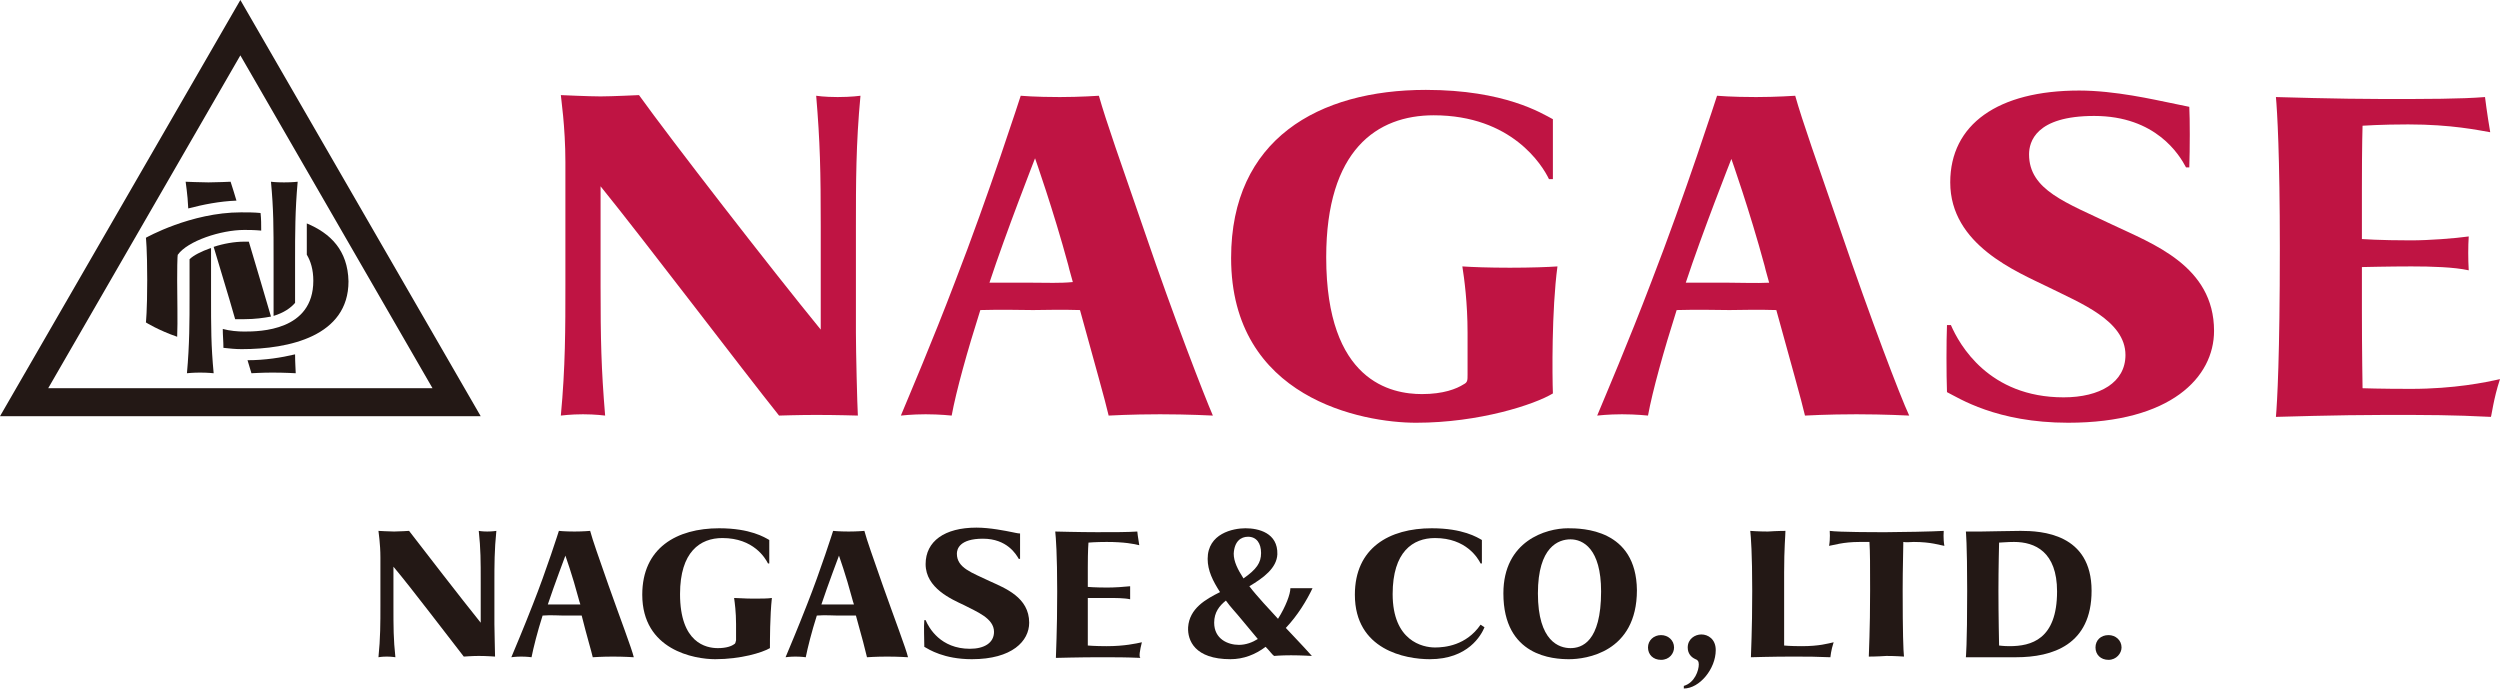 <?xml version="1.0" encoding="utf-8"?>
<!-- Generator: Adobe Illustrator 21.1.0, SVG Export Plug-In . SVG Version: 6.00 Build 0)  -->
<svg version="1.1" id="レイヤー_1" xmlns="http://www.w3.org/2000/svg" xmlns:xlink="http://www.w3.org/1999/xlink" x="0px"
	 y="0px" width="383.8px" height="105.7px" viewBox="0 0 383.8 105.7" style="enable-background:new 0 0 383.8 105.7;"
	 xml:space="preserve">
<style type="text/css">
	.st0{fill:#231815;}
	.st1{fill:#BF1443;}
</style>
<g>
	<g>
		<g>
			<g>
				<g>
					<path class="st0" d="M36.3,30.8c-0.3-1-0.6-2-0.9-2.9c0,0-2.3,0.1-3.4,0.1c-1.1,0-3.5-0.1-3.5-0.1c0,0.2,0.3,1.8,0.4,4.1
						C31.2,31.4,33.7,30.9,36.3,30.8z"/>
					<path class="st0" d="M32.3,38.1c-1.4,0.5-2.6,1.1-3.2,1.7c0,0,0,0.1,0,0.2c0,2.5,0,4.5,0,5.3c0,4,0,7.6-0.4,12
						c0,0,0.9-0.1,2-0.1c1.2,0,2.1,0.1,2.1,0.1c-0.4-4.3-0.4-6.9-0.4-12V38.1z"/>
				</g>
				<g>
					<path class="st0" d="M42,48.5c1.6-0.5,2.6-1.2,3.3-2c0-3.6,0-6.5,0-6.6c0-4,0-7.6,0.4-12c0,0-0.8,0.1-2.1,0.1
						c-1.3,0-2-0.1-2-0.1c0.4,4.3,0.4,6.9,0.4,12L42,48.5z"/>
					<path class="st0" d="M37.5,49c1.7,0,3-0.2,4.1-0.4c-1-3.4-2.2-7.5-3.4-11.5c-0.2,0-0.5,0-0.7,0c-1.5,0-3.2,0.3-4.7,0.8
						C33.7,41,35,45.1,36.1,49C36.6,49,37,49,37.5,49z"/>
					<path class="st0" d="M38,55.3c0.2,0.7,0.4,1.3,0.6,2c0,0,1.7-0.1,3.2-0.1c1.9,0,3.6,0.1,3.6,0.1c0-0.4-0.1-1.6-0.1-2.9
						C43.2,54.9,40.7,55.3,38,55.3z"/>
				</g>
			</g>
			<path class="st0" d="M47.1,34.3c0,1.6,0,3.2,0,4.8c0.6,1,1,2.3,1,4c0,7.7-8.2,7.8-10.6,7.8c-1,0-2.2-0.1-3.3-0.4
				c0,1,0.1,1.9,0.1,2.9c0.9,0.1,1.8,0.2,2.8,0.2c7.3,0,16.4-2,16.4-10.4C53.4,38.4,50.7,35.8,47.1,34.3z"/>
			<path class="st0" d="M36.9,0L0,63.9h73.8L36.9,0z M36.9,8.5l29.5,51.1H7.4L36.9,8.5z"/>
			<path class="st0" d="M27.2,51.7c0.1-2.3,0-6.1,0-8.6c0-4.2,0.1-4,0.1-4c1.5-2.1,6.6-3.8,10.2-3.8c0.6,0,1.5,0,2.6,0.1
				c0-0.9,0-1.8-0.1-2.7c-1-0.1-2-0.1-3-0.1c-7.7,0-14.6,3.9-14.6,3.9s0.2,1.7,0.2,6.5c0,4.8-0.2,6.5-0.2,6.5S24.3,50.7,27.2,51.7z"
				/>
		</g>
		<path class="st1" d="M126,50.6l0-15.9c0-8.4-0.1-12.9-0.7-20c0,0,1.2,0.2,3.3,0.2c2.1,0,3.5-0.2,3.5-0.2
			c-0.7,7.4-0.7,13.4-0.7,20.1c0,0.1,0,8,0,16.3c0,2.8,0.2,11.1,0.3,12.7c0,0-3.3-0.1-6.4-0.1c-2.6,0-5.7,0.1-5.7,0.1
			c-5.6-7-20.6-26.8-27.4-35.2v15.2c0,8.4,0.1,12.8,0.7,20c0,0-1.5-0.2-3.4-0.2c-1.9,0-3.4,0.2-3.4,0.2c0.7-7.4,0.7-13.4,0.7-20.1
			c0-2.4,0-11,0-18.8c0-5.5-0.7-10-0.7-10.3c0,0,4.3,0.2,6.1,0.2c1.7,0,5.9-0.2,5.9-0.2C102.9,21.3,118.4,41.3,126,50.6z"/>
		<path class="st1" d="M175.8,35.8c-3.8-11-6-17.2-7.1-21.1c0,0-2.9,0.2-6,0.2c-3.8,0-6-0.2-6-0.2s-4.9,15.2-10.1,28.6
			c-3.5,9.2-7.1,17.6-8.3,20.5c0,0,1.7-0.2,3.8-0.2c2.2,0,4,0.2,4,0.2c0.7-3.8,2.4-9.9,4.4-16.2c3.4-0.1,6.3,0,8.1,0
			c1.7,0,4.2-0.1,7.2,0c2.2,8,3.9,14,4.4,16.2c0,0,3.5-0.2,7.9-0.2c4.3,0,8.1,0.2,8.1,0.2C184.9,60.8,180.2,48.7,175.8,35.8z
			 M158.6,43.4c-2.4,0-4.3,0-6.7,0c2.5-7.6,7-19.1,7-19.1s2.8,7.9,5.1,16.4c0.2,0.9,0.5,1.8,0.7,2.6
			C162.7,43.5,160.7,43.4,158.6,43.4z"/>
		<path class="st1" d="M217.4,64.9c-8.2,0-28.4-3.7-28.4-25.3c0-18.2,13.4-25.8,29.9-25.8c12.1,0,17.8,3.6,19.5,4.5l0,9.2h-0.6
			c-1-2.1-5.7-9.8-17.7-9.8c-8.7,0-16.5,5.3-16.5,21.8c0,19.1,10,21,14.7,21c3.3,0,5.3-0.8,6.4-1.5c0.6-0.3,0.6-0.6,0.6-1.5
			c0-0.1,0-2.2,0-6.4c0-4.6-0.5-8.3-0.8-10.2c1.4,0.1,4.1,0.2,7.3,0.2c3.2,0,5.9-0.1,7.3-0.2c-0.9,6.7-0.8,16.9-0.7,19.5
			C235.6,62.1,227.1,64.9,217.4,64.9z"/>
		<path class="st1" d="M282.7,35.8c-3.8-11-6-17.2-7.1-21.1c0,0-2.9,0.2-6,0.2c-3.8,0-6-0.2-6-0.2s-4.9,15.2-10.1,28.6
			c-3.5,9.2-7.1,17.6-8.3,20.5c0,0,1.7-0.2,3.8-0.2c2.2,0,4,0.2,4,0.2c0.7-3.8,2.4-9.9,4.4-16.2c3.4-0.1,6.3,0,8.1,0
			c1.7,0,4.2-0.1,7.2,0c2.2,8,3.9,14,4.4,16.2c0,0,3.5-0.2,7.9-0.2c4.3,0,8.1,0.2,8.1,0.2C291.7,60.8,287.1,48.7,282.7,35.8z
			 M265.5,43.4c-2.4,0-4.3,0-6.7,0c2.5-7.6,7-19,7-19s2.8,7.9,5.1,16.4c0.2,0.9,0.5,1.8,0.7,2.6C269.5,43.5,267.6,43.4,265.5,43.4z"
			/>
		<path class="st1" d="M336.1,25.7l-0.5,0c-1-1.9-4.6-7.9-14.1-7.9c-9,0-10,4-10,5.9c0,5.5,5.7,7.4,12.8,10.8
			c6.1,2.9,15.6,6.3,15.6,16.3c0,7.1-6.6,14.1-22.4,14.1c-11,0-16.8-3.8-18.6-4.7c-0.1-2.8-0.1-7.8,0-10.3h0.6
			c1.3,3,5.8,11.1,17.3,11.1c5.6,0,9.5-2.3,9.5-6.5c0-5.3-7-8-11.8-10.4c-4.9-2.4-15.1-6.5-15.1-16.1c0-8.9,7.3-14.1,19.8-14.1
			c5.5,0,11.5,1.4,14,1.9c0.4,0.1,2,0.4,2.9,0.6C336.2,18.3,336.2,22.8,336.1,25.7z"/>
		<path class="st1" d="M383.8,58.2c-2.2,0.5-7,1.5-13.7,1.5c-4.7,0-7.4-0.1-7.4-0.1s-0.1-5.7-0.1-11.9v-6.7c0,0,4.3-0.1,7.6-0.1
			c3,0,6.6,0.1,8.8,0.6c-0.1-1.7-0.1-3.7,0-5.2c-2.2,0.3-6,0.6-8.9,0.6c-4.8,0-7.5-0.2-7.5-0.2v-7.7c0-6.9,0.1-9.7,0.1-9.7
			s2.9-0.2,7-0.2c6.7,0,10.8,0.9,12.6,1.2c-0.5-2.9-0.8-5.4-0.8-5.4c-3.8,0.3-8.8,0.3-15.7,0.3c-6.7,0-16.4-0.3-16.4-0.3
			c0.2,2.2,0.6,8.9,0.6,23.2c0,16.5-0.4,23.6-0.6,25.9c0,0,9.6-0.3,16.7-0.3c6.9,0,10.3,0,16.3,0.3
			C382.5,63.9,382.8,61.2,383.8,58.2z"/>
	</g>
	<g>
		<g>
			<g>
				<path class="st0" d="M310.2,81.5c-1.7,0-5.1,0.1-6.1,0.1c-1.9,0-2.3,0-2.3,0s0.2,1.7,0.2,9.1c0,8.5-0.2,10.2-0.2,10.2h7.7
					c5.6,0,11.6-1.9,11.6-10.2C321.1,81.9,313.4,81.5,310.2,81.5z M308.5,99.2c-0.9,0-1.6-0.1-1.6-0.1s-0.1-4.6-0.1-8.4
					c0-3.5,0.1-7.4,0.1-7.4c0.4,0,1.2-0.1,2.3-0.1c3.2,0,6.6,1.5,6.6,7.6C315.8,98.2,311.8,99.2,308.5,99.2z"/>
				<path class="st0" d="M219.5,101.2c-3.7,0-11.5-1.4-11.5-9.9c0-7.2,5.3-10.2,11.8-10.2c4.8,0,7,1.4,7.7,1.8v3.6h-0.2
					c-0.4-0.8-2.2-3.9-7-3.9c-3.4,0-6.5,2.1-6.5,8.6c0,7.2,4.6,8.2,6.5,8.2c1.5,0,4.8-0.3,7-3.5l0.6,0.4
					C227.4,97.5,225.4,101.2,219.5,101.2z"/>
				<path class="st0" d="M240.7,81.1c-3.3,0-9.9,1.9-9.9,10c0,9.7,7.7,10.1,10.1,10.1c2.5,0,10.4-1,10.4-10.6
					C251.2,81.2,242.9,81.1,240.7,81.1z M241.1,99.5c-1.7,0-5-1-5-8.4c0-7.2,3.2-8.3,5-8.3c1.9,0,4.7,1.4,4.7,8
					C245.8,98.6,242.8,99.5,241.1,99.5z"/>
				<path class="st0" d="M255,101.3c-1.2,0-2-0.8-2-1.9c0-1.1,0.9-1.9,2-1.9c1.1,0,2,0.8,2,1.9C257,100.3,256.3,101.3,255,101.3z"/>
				<path class="st0" d="M323.7,101.3c-1.2,0-2-0.8-2-1.9c0-1.1,0.8-1.9,2-1.9c1.1,0,2,0.8,2,1.9
					C325.7,100.3,324.9,101.3,323.7,101.3z"/>
				<path class="st0" d="M276.6,99.2c-1.8,0-2.7-0.1-2.7-0.1s0-2.2,0-4.7v-3.8v-2.7c0-3.8,0.2-5.7,0.2-6.4c0,0-1.2,0-2.7,0.1
					c-1.5,0-2.7-0.1-2.7-0.1c0.1,0.9,0.3,3.5,0.3,9.2c0,6.5-0.2,9.3-0.2,10.2c0,0,3.4-0.1,6.2-0.1c2.7,0,3.6,0,6,0.1
					c0,0,0.1-1.1,0.5-2.3C280.6,98.8,279.3,99.2,276.6,99.2z"/>
				<path class="st0" d="M293.8,83.2c2.7,0,4,0.5,4.7,0.6c-0.2-1.1-0.1-2.3-0.1-2.3c-1.5,0.1-6.9,0.2-8.8,0.2c-1.9,0-7.2,0-8.7-0.2
					c0,0,0.1,1.2-0.1,2.3c0.7-0.1,2.1-0.6,4.7-0.6c0.6,0,1.1,0,1.5,0c0.1,1.5,0.1,3.8,0.1,7.4c0,6.5-0.2,9.3-0.2,10.2
					c0,0,1.3,0,2.7-0.1c1.4,0,2.7,0.1,2.7,0.1c-0.1-0.9-0.2-3.7-0.2-10.2c0-3.6,0.1-5.9,0.1-7.4C292.7,83.3,293.2,83.2,293.8,83.2z"
					/>
				<path class="st0" d="M201.5,90.3c0,0-1.1,0-1.8,0c-0.6,0-1.6,0-1.6,0c0,0.9-0.7,2.8-1.9,4.7c-0.7-0.8-1.4-1.5-2.2-2.4
					c-0.8-0.9-1.6-1.8-2.2-2.6c2.2-1.3,4.2-2.8,4.3-4.9c0.1-3.3-2.9-4-4.9-4c-1.9,0-5.8,0.8-5.8,4.7c0,1.8,0.8,3.4,1.9,5.1
					c-2.2,1.1-4.7,2.5-4.9,5.4c-0.1,2,1,4.9,6.5,4.9c2,0,3.8-0.7,5.4-1.9c0.6,0.6,1,1.2,1.3,1.4c0,0,1-0.1,2.6-0.1
					c1.5,0,3.2,0.1,3.2,0.1c-1.6-1.8-2.9-3.1-4-4.3C199.2,94.5,200.6,92.2,201.5,90.3z M191.6,82.4c1.3,0,2,1,2,2.5
					c0,1.5-0.7,2.5-2.7,3.9c-0.9-1.4-1.5-2.6-1.5-3.8C189.5,83.1,190.5,82.4,191.6,82.4z M190.2,99c-1.7,0-3.8-0.9-3.8-3.4
					c0-1.6,0.8-2.6,1.8-3.4c0.7,1,1.6,1.9,2.4,2.9c0.8,1,1.7,2,2.5,3C192.3,98.6,191.3,99,190.2,99z"/>
			</g>
			<path class="st0" d="M258.5,105.7c2.4,0,4.9-3,4.9-5.9c0-1.7-1.2-2.4-2.2-2.4c-1,0-2.1,0.7-2.1,2c0,0.9,0.5,1.5,1.2,1.8
				c0.3,0.1,0.5,0.3,0.5,0.8c0,0.9-0.6,2.8-2.3,3.3c0,0,0,0.1,0,0.3C258.5,105.5,258.5,105.7,258.5,105.7z"/>
		</g>
		<g>
			<path class="st0" d="M73.8,95.6l0-6.2c0-3.3,0-5.1-0.3-7.9c0,0,0.5,0.1,1.3,0.1c0.8,0,1.4-0.1,1.4-0.1c-0.3,2.9-0.3,5.3-0.3,7.9
				c0,0.1,0,3.2,0,6.4c0,1.1,0.1,4.3,0.1,5c0,0-1.3-0.1-2.5-0.1c-1,0-2.3,0.1-2.3,0.1c-2.2-2.8-8.1-10.6-10.8-13.8v6
				c0,3.3,0,5.1,0.3,7.9c0,0-0.6-0.1-1.3-0.1c-0.8,0-1.3,0.1-1.3,0.1c0.3-2.9,0.3-5.3,0.3-7.9c0-0.9,0-4.3,0-7.4
				c0-2.2-0.3-3.9-0.3-4.1c0,0,1.7,0.1,2.4,0.1c0.7,0,2.3-0.1,2.3-0.1C64.8,84.1,70.9,92,73.8,95.6z"/>
			<path class="st0" d="M93.4,89.8c-1.5-4.3-2.4-6.8-2.8-8.3c0,0-1.1,0.1-2.4,0.1c-1.5,0-2.4-0.1-2.4-0.1s-1.9,6-4,11.3
				c-1.4,3.6-2.8,6.9-3.3,8.1c0,0,0.7-0.1,1.5-0.1c0.9,0,1.6,0.1,1.6,0.1c0.3-1.5,0.9-3.9,1.7-6.4c1.3-0.1,2.5,0,3.2,0
				c0.7,0,1.7,0,2.8,0c0.8,3.2,1.5,5.5,1.7,6.4c0,0,1.4-0.1,3.1-0.1c1.7,0,3.2,0.1,3.2,0.1C97,99.6,95.2,94.9,93.4,89.8z M86.7,92.8
				c-0.9,0-1.7,0-2.6,0c1-3,2.7-7.5,2.7-7.5s1.1,3.1,2,6.5c0.1,0.4,0.2,0.7,0.3,1C88.3,92.8,87.5,92.8,86.7,92.8z"/>
			<path class="st0" d="M109.8,101.2c-3.2,0-11.2-1.4-11.2-9.9c0-7.2,5.3-10.2,11.8-10.2c4.8,0,7,1.4,7.7,1.8v3.6h-0.2
				c-0.4-0.8-2.2-3.9-7-3.9c-3.4,0-6.5,2.1-6.5,8.6c0,7.5,4,8.3,5.8,8.3c1.3,0,2.1-0.3,2.5-0.6c0.2-0.1,0.2-0.2,0.3-0.6
				c0,0,0-0.9,0-2.5c0-1.8-0.2-3.3-0.3-4c0.6,0,1.6,0.1,2.9,0.1c1.2,0,2.3,0,2.9-0.1c-0.3,2.7-0.3,6.6-0.3,7.7
				C117,100.2,113.7,101.2,109.8,101.2z"/>
			<path class="st0" d="M135.5,89.8c-1.5-4.3-2.4-6.8-2.8-8.3c0,0-1.1,0.1-2.4,0.1c-1.5,0-2.4-0.1-2.4-0.1s-1.9,6-4,11.3
				c-1.4,3.6-2.8,6.9-3.3,8.1c0,0,0.7-0.1,1.5-0.1c0.9,0,1.6,0.1,1.6,0.1c0.3-1.5,0.9-3.9,1.7-6.4c1.3-0.1,2.5,0,3.2,0
				c0.7,0,1.7,0,2.8,0c0.9,3.2,1.5,5.5,1.7,6.4c0,0,1.4-0.1,3.1-0.1c1.7,0,3.2,0.1,3.2,0.1C139.1,99.6,137.3,94.9,135.5,89.8z
				 M128.7,92.8c-0.9,0-1.7,0-2.6,0c1-3,2.7-7.5,2.7-7.5s1.1,3.1,2,6.5c0.1,0.4,0.2,0.7,0.3,1C130.3,92.8,129.6,92.8,128.7,92.8z"/>
			<path class="st0" d="M156.6,85.8h-0.2c-0.4-0.7-1.8-3.1-5.5-3.1c-3.6,0-4,1.6-4,2.3c0,2.2,2.3,2.9,5,4.2c2.4,1.1,6.1,2.5,6.1,6.4
				c0,2.8-2.6,5.6-8.8,5.6c-4.3,0-6.6-1.5-7.3-1.9c0-1.1-0.1-3.1,0-4.1h0.2c0.5,1.2,2.3,4.4,6.8,4.4c2.2,0,3.7-0.9,3.7-2.6
				c0-2.1-2.7-3.1-4.6-4.1c-1.9-0.9-5.9-2.6-5.9-6.3c0-3.5,2.9-5.6,7.8-5.6c2.1,0,4.5,0.5,5.5,0.7c0.1,0,0.8,0.2,1.2,0.2
				C156.6,82.9,156.6,84.7,156.6,85.8z"/>
			<path class="st0" d="M175.3,98.6c-0.9,0.2-2.7,0.6-5.4,0.6c-1.8,0-2.9-0.1-2.9-0.1s0-2.2,0-4.7v-2.6c0,0,1.7,0,3,0
				c1.2,0,2.6,0,3.5,0.2c0-0.7,0-1.5,0-2c-0.9,0.1-2.4,0.2-3.5,0.2c-1.9,0-3-0.1-3-0.1v-3c0-2.7,0.1-3.8,0.1-3.8s1.1-0.1,2.8-0.1
				c2.7,0,4.2,0.3,5,0.5c-0.2-1.1-0.3-2.1-0.3-2.1c-1.5,0.1-3.4,0.1-6.2,0.1c-2.6,0-6.4-0.1-6.4-0.1c0.1,0.9,0.3,3.5,0.3,9.2
				c0,6.5-0.2,9.3-0.2,10.2c0,0,3.8-0.1,6.6-0.1c2.7,0,4,0,6.4,0.1C174.8,100.9,175,99.8,175.3,98.6z"/>
		</g>
	</g>
</g>
</svg>
